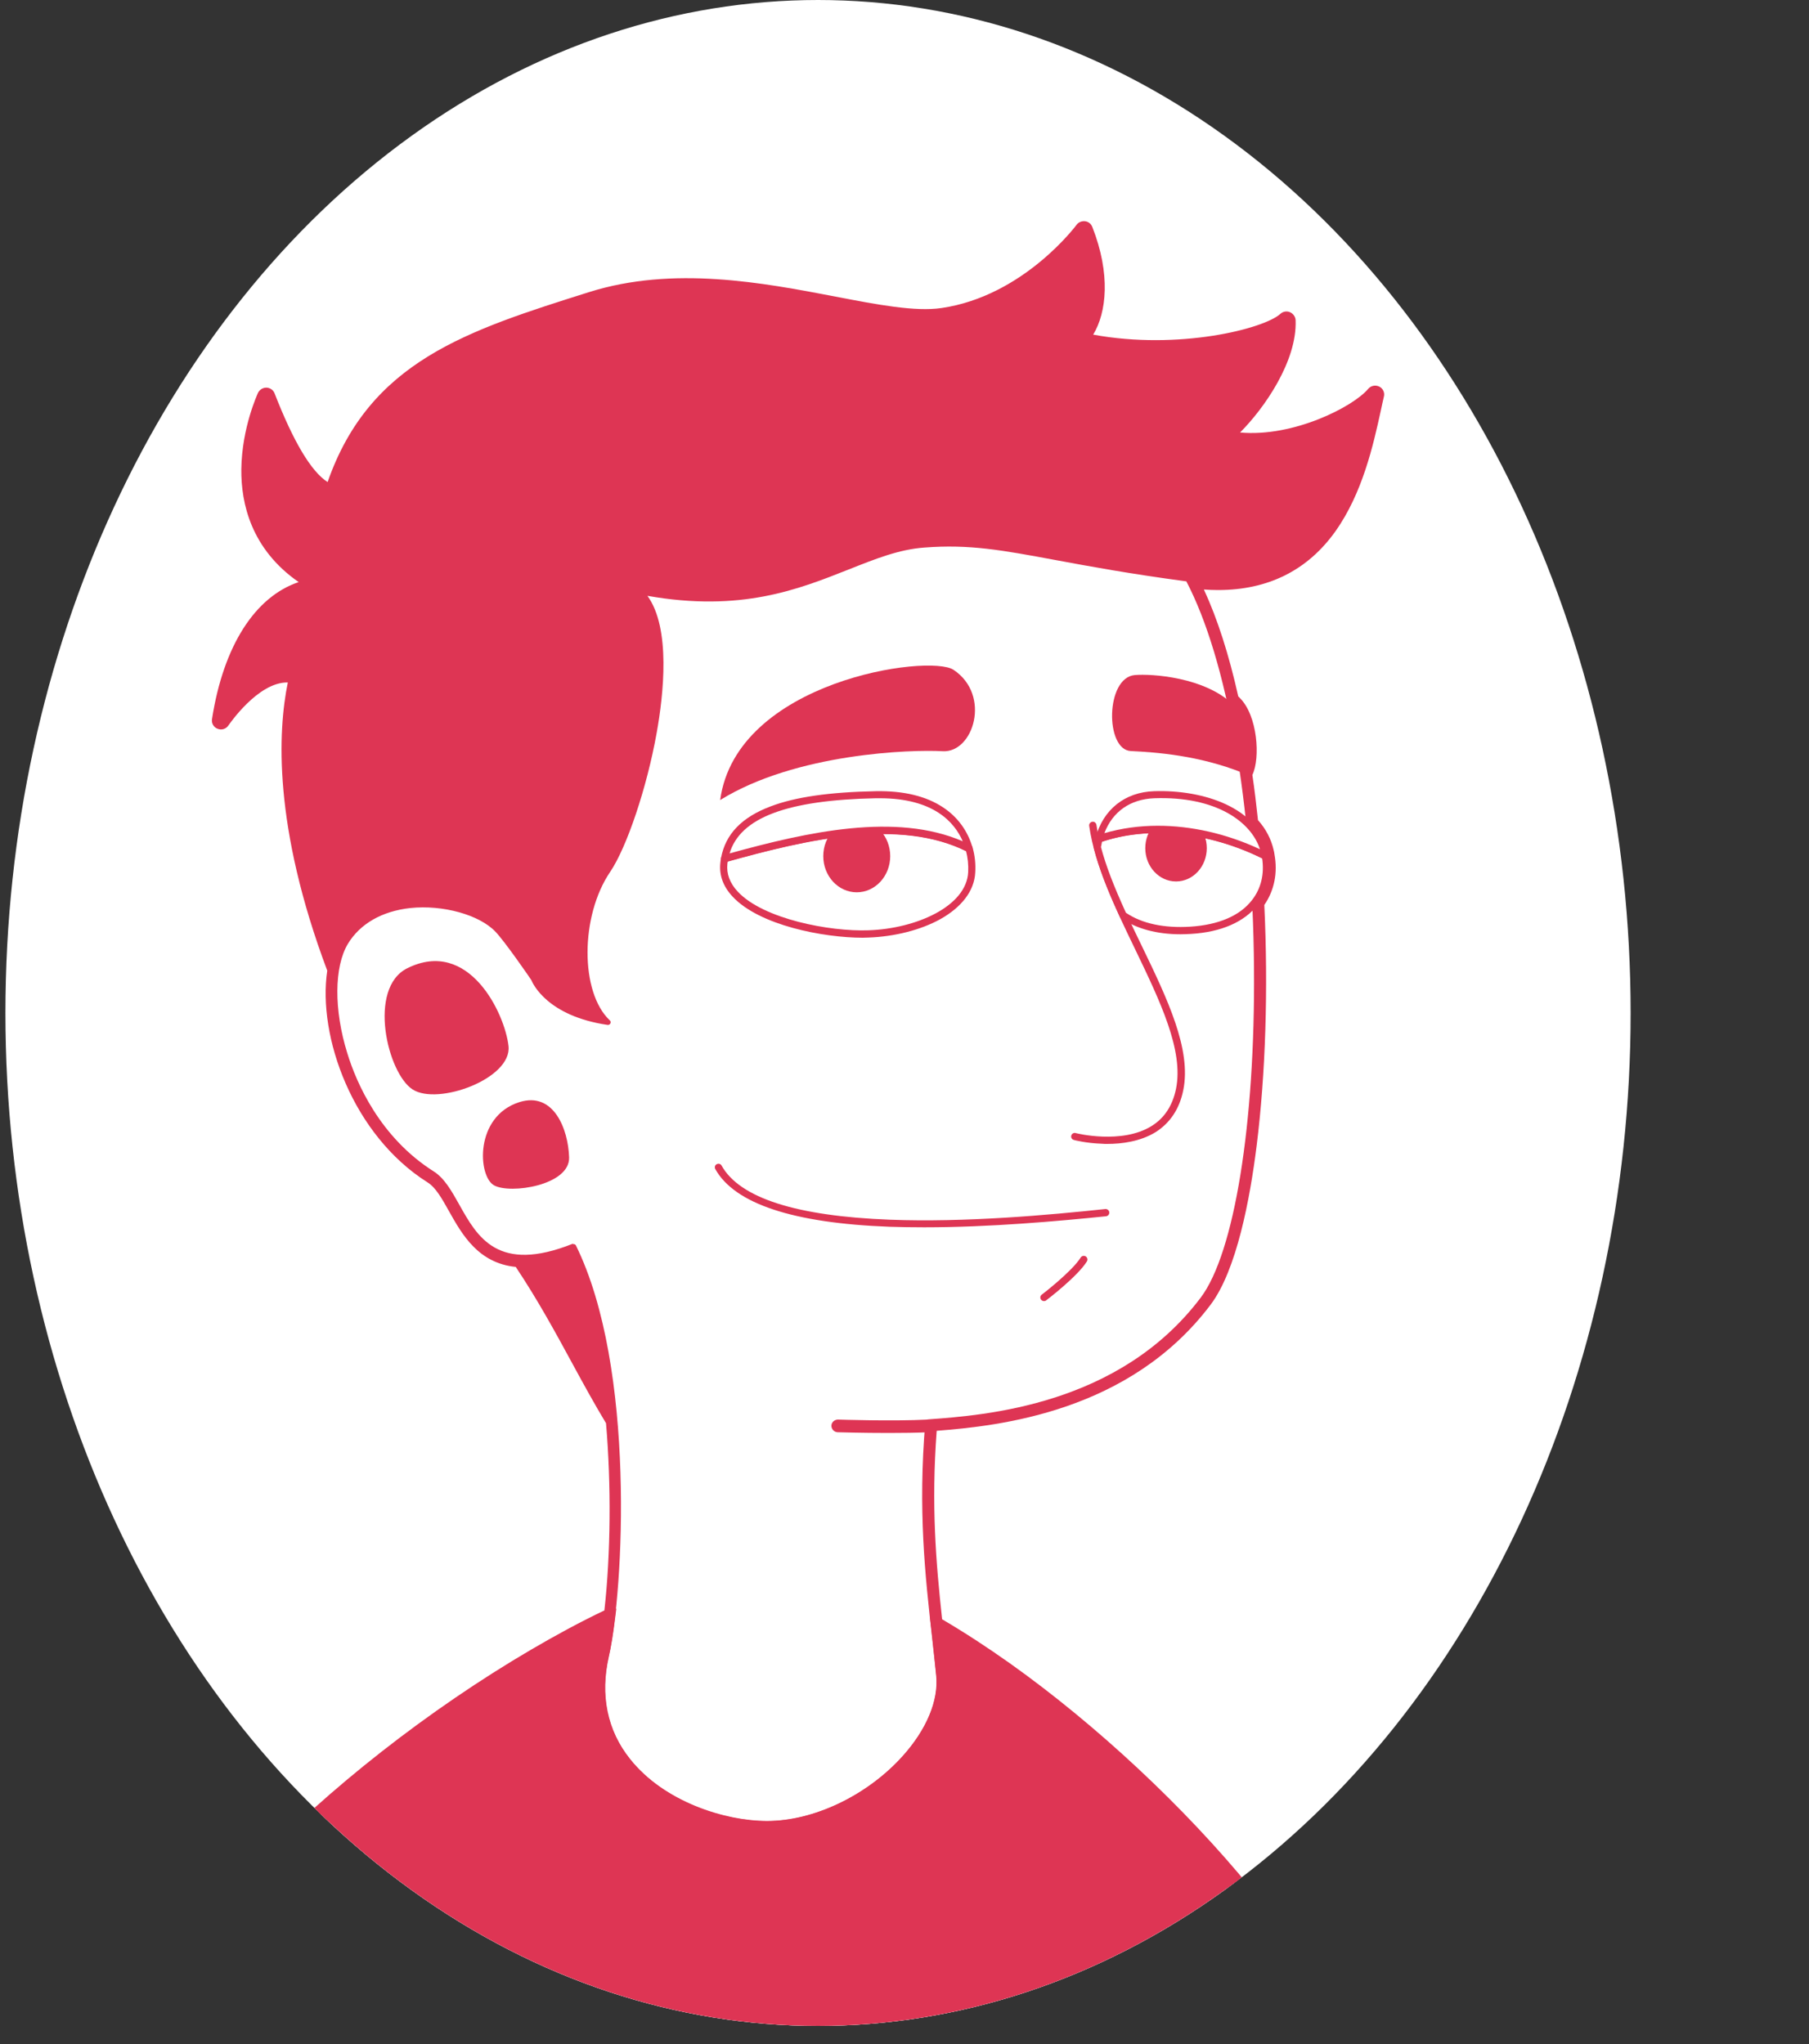 <?xml version="1.0" encoding="utf-8"?>
<!-- Generator: Adobe Illustrator 22.0.1, SVG Export Plug-In . SVG Version: 6.00 Build 0)  -->
<svg version="1.1" id="Layer_1" xmlns="http://www.w3.org/2000/svg" xmlns:xlink="http://www.w3.org/1999/xlink" x="0px" y="0px"
	 viewBox="0 0 1000 1130" style="enable-background:new 0 0 1000 1130;" xml:space="preserve">
<rect x="0" y="0" width="1000" height="1130" fill="#333333" stroke="none"/>
<style type="text/css">
	.st0{fill:#FFFFFF;}
	.st1{clip-path:url(#SVGID_2_);fill:#FFFFFF;}
	.st2{clip-path:url(#SVGID_2_);fill:#DE3554;}
	.st3{clip-path:url(#SVGID_2_);}
	.st4{fill:#DE3554;}
</style>
<ellipse class="st0" cx="452.2" cy="560" rx="449.2" ry="560"/>
<g>
	<defs>
		<ellipse id="SVGID_1_" cx="452.2" cy="560" rx="449.2" ry="560"/>
	</defs>
	<clipPath id="SVGID_2_">
		<use xlink:href="#SVGID_1_"  style="overflow:visible;"/>
	</clipPath>
	<path class="st1" d="M555.2,923.6c-13.2-9.4-26.3-17.9-39.2-25.3c-3.5-31.8-6.8-66.5-2.9-111.9c41-3,109-11,152-68
		c22.7-30,33.3-125.6,28.6-219.5c5.5-7.1,7.5-16,5.8-25.6c-0.1-0.6-0.2-1.2-0.4-1.8c-1.4-6-4.4-11.2-8.7-15.6
		c-1-9.7-2.2-19.2-3.5-28.5c0.1,0,0.1,0,0.2,0.1c4-5,3.8-28.8-5.4-37.7c-0.6-0.6-1.2-1.2-1.9-1.7c-5.8-26.5-13.5-49.8-23-67.7l0,0
		c0.4,0.1,0.8,0.1,1.3,0.2c83,11,94-68,102-102c-10,12-52,33-86,24c11-7,38-39,37-65c-11,10-65,23-116,11c11-9,15-33,4-61
		c0,0-30,41-78,48c-40.6,5.9-121-32-194-9s-122,39.7-143,106.7c-11-3-23-18-37-54c0,0-34,72,32,105c-29,1-50,29-57,74
		c0,0,21-32,43-25c-11.4,46.8,0.1,107.7,21,162.6c-5.4,31.7,10.7,86.6,53,113.4c15.2,9.6,17.6,44.9,48.8,46.2
		c20.8,30.8,36,63.6,51.9,89.6c3.6,40.3,2.1,81-1.1,108.4c-13.8,6.6-28.2,14.3-42.8,22.8c-107.2,63-225.2,172.9-223.8,249
		c0,0,443,0,675,0C749.1,1104.9,651.2,991.7,555.2,923.6z"/>
	<path class="st2" d="M747.1,1170.3h-675c-2.7,0-5-2.2-5-4.9c-0.8-46,39-97.7,72.6-132.9c41.4-43.5,97.4-87.4,153.7-120.4
		c13.8-8.1,27.5-15.5,40.7-21.8c3.5-31.2,3.8-69.6,0.9-103.5c-6.1-10.1-12.1-21-18.4-32.6c-9.6-17.7-19.6-36-31.5-53.8
		c-20.8-2.1-29.7-18-36.9-30.8c-3.8-6.8-7.3-13.1-11.8-15.9c-41.5-26.2-60.9-80.8-55.5-117.1c-30-79.8-27.3-132.5-21.8-159.3
		c-16.5-0.4-32.6,23.5-32.8,23.7c-1.3,2-3.8,2.8-6,1.9c-2.2-0.8-3.5-3.1-3.1-5.4c6.3-40.5,23.8-67.6,47.9-75.7
		c-26.2-18.2-31.9-43.4-31.7-62.4c0.3-23,8.9-41.4,9.2-42.2c0.9-1.8,2.7-2.9,4.7-2.9c2,0.1,3.8,1.3,4.5,3.2
		c10.4,26.7,20.2,43.2,29.3,49c23.3-66.8,77-83.7,144.5-105c46.6-14.7,96.1-5.2,135.9,2.4c23.8,4.6,44.4,8.5,58.9,6.4
		c45.4-6.6,74.4-45.6,74.7-46c1.1-1.5,2.9-2.2,4.7-2c1.8,0.2,3.3,1.4,4,3.1c10.3,26.2,7.9,47.4,0.5,59.6
		c47.2,8.7,94.4-3.2,103.5-11.5c1.4-1.3,3.5-1.7,5.3-0.9c1.8,0.8,3,2.5,3.1,4.4c0.9,22.6-17.3,48.7-30.7,62.1
		c29.6,2.7,62.6-14.3,70.8-24.1c1.5-1.8,4-2.3,6.1-1.3s3.2,3.4,2.6,5.6c-0.6,2.4-1.1,5-1.7,7.7c-4.2,19.2-10.1,45.5-25,66.6
		c-15.4,21.7-37.3,32.6-65,32.6c-2.5,0-5.1-0.1-7.8-0.3c7.4,16,13.8,35.8,19,59.1c0.3,0.3,0.6,0.5,0.8,0.8c9.9,9.7,11.5,33.3,7,42.6
		c1.2,8.1,2.2,16.5,3.1,25c4.4,4.9,7.3,10.5,8.7,16.7c0.2,0.7,0.3,1.4,0.4,2.1c1.9,10.4-0.1,20.1-5.6,28.1
		c2.2,46.3,0.7,93.4-4.2,132.8c-3.7,29.7-11.1,69.1-25.5,88.2c-44.8,59.4-116.8,67-151.4,69.7c-3.1,41.1-0.4,72.9,3,104.2
		c12.1,7.1,24.7,15.3,37.4,24.3c95.4,67.8,196,182.8,194,246C752,1168.2,749.8,1170.3,747.1,1170.3z M77.2,1160.3h664.9
		c-1.5-26.9-21.9-65.5-58-109.8c-36.2-44.4-84.2-89.2-131.7-122.9l0,0c-13.2-9.4-26.3-17.8-38.8-25.1c-1.4-0.8-2.3-2.2-2.5-3.8
		c-3.7-33.7-6.8-67.7-2.9-112.9c0.2-2.5,2.2-4.4,4.6-4.6c31.2-2.3,104.3-7.6,148.4-66c20.9-27.7,32.5-118.6,27.6-216.3
		c-0.1-1.2,0.3-2.4,1.1-3.3c4.6-5.9,6.3-13.4,4.8-21.7c-0.1-0.5-0.2-1.1-0.3-1.6c-1.1-4.9-3.6-9.3-7.4-13.2c-0.8-0.8-1.3-1.9-1.4-3
		c-1-9.6-2.2-19.1-3.5-28.3c-0.2-1.6,0.3-3.3,1.5-4.4c1.9-4.6,1.9-23.4-5.3-30.4c-0.5-0.4-1-0.9-1.6-1.5c-0.8-0.7-1.4-1.7-1.6-2.7
		c-6-27.1-13.5-49.3-22.3-66.1c-0.6-1-0.9-2.2-0.8-3.4c0.4-2.7,2.9-4.6,5.6-4.3h0.1l1.2,0.2c68.7,9.1,84.8-46.4,93.3-84.1
		c-6.8,4.4-15.4,8.5-24.3,11.6c-13.9,4.9-34.7,9.6-54.9,4.2c-1.9-0.5-3.4-2.1-3.7-4.1s0.6-3.9,2.3-5c9.4-6,29.5-30.2,33.9-51.6
		c-21,9.4-67,17.1-111.3,6.6c-1.9-0.4-3.3-1.9-3.7-3.7c-0.4-1.9,0.2-3.8,1.7-5c7.9-6.5,11.9-24.6,5.3-47.1
		c-11.2,12.5-37.9,37.4-75.4,42.9c-16.2,2.4-37.5-1.7-62.3-6.5c-38.7-7.4-86.8-16.6-131-2.7c-76,23.9-119.9,40.6-139.7,103.7
		c-0.8,2.6-3.5,4-6.1,3.3c-12.2-3.3-23.5-17.7-35.4-44.9c-2,6.9-4,16.3-4.1,26.6c-0.2,27.1,12.6,47.3,38,60c2,1,3.1,3.3,2.6,5.5
		c-0.5,2.2-2.4,3.9-4.7,3.9c-22,0.8-39.3,19.5-48.2,51c9.1-8.3,21.9-16.1,35.5-11.8c2.5,0.8,4,3.4,3.3,6
		c-10.1,41.2-2.7,97.9,20.8,159.7c0.3,0.8,0.4,1.7,0.3,2.6c-2.7,15.8,0.4,36.6,8.3,55.8c6.5,15.8,19.1,37.8,42.4,52.5
		c6.6,4.2,10.8,11.6,15.2,19.5c7.2,12.9,14.1,25.2,31.1,25.9c1.6,0.1,3,0.9,3.9,2.2c12.8,18.9,23.2,38.1,33.3,56.7
		c6.4,11.8,12.5,23,18.7,33.2c0.4,0.7,0.6,1.4,0.7,2.2c3.2,35.9,2.7,76.8-1.2,109.5c-0.2,1.7-1.3,3.2-2.8,3.9
		c-13.7,6.5-27.9,14.1-42.4,22.6c-55.4,33-110.6,76.2-151.4,119.1C102.9,1085.6,78.9,1127.3,77.2,1160.3z"/>
	<path class="st1" d="M511.1,301.3c-41.5,3-75,42-157,26c27,27-1,129-18,154s-17,68,0,84c-34-5-41-24-41-24s-14.2-20.9-20-27
		c-15.6-16.5-66-23-84,7c-15.3,25.6-2,96.4,48,128c19,12,18,64,78,40c32,65,27,187,18,226c-14.4,62.4,48,93,89,93
		c48,0,98.6-45.5,95-82c-4-40-11-81-6-140c41-3,109-11,152-68c39.4-52.2,42.5-302.5-8.2-398.2C574.9,309.2,551.9,298.3,511.1,301.3z
		"/>
	<path class="st2" d="M424.1,1009.8c-24.9,0-58.7-11-78.2-35.4c-13.2-16.6-17.4-37.1-12.3-59.4c8.1-35.2,14.9-156.6-17.3-223.8
		c-10.6,4.1-19.3,5.8-26.6,5.8c-22.1,0-31-15.9-38.5-29.3c-4-7.2-7.8-13.9-13-17.2c-30.7-19.4-44-50.3-49.1-67.1
		c-7.7-24.8-7.4-49.6,0.6-63c7.1-11.9,20.2-19.5,36.7-21.3c19.1-2.1,40,3.8,49.6,14c5.8,6.1,19.6,26.3,20.1,27.2
		c0.1,0.1,0.1,0.2,0.2,0.3c2.2,5.9,12.5,17.8,35.6,22.3c-6.5-8.3-10.2-21.3-10.2-36.4c0-17.2,4.7-34.1,13-46.2
		c7.7-11.3,19.2-41.7,25.3-75.7c9.2-51.1-0.5-69.8-7.1-76.4c-0.5-0.5-0.6-1.2-0.3-1.8c0.3-0.6,1-0.9,1.6-0.8
		c53.3,10.4,85.4-2.4,113.8-13.7c14.6-5.8,28.3-11.3,42.8-12.3l0.1,1.5l-0.1-1.5c25.2-1.8,43.2,1.5,73,7c18.4,3.4,41.4,7.6,73,11.9
		c0.5,0.1,0.9,0.4,1.1,0.8c23.1,43.6,37.4,124.4,38.1,216.1c0.7,86.5-11.1,158.6-30,183.7c-45.2,60-119,66.1-151.8,68.5
		c-4,48.1,0,83.5,3.9,117.8c0.8,7.1,1.6,13.8,2.2,20.7c1.5,14.8-5.4,31.5-19.5,47C481,995.4,450.7,1009.8,424.1,1009.8z
		 M317.1,687.8c0.6,0,1.1,0.3,1.3,0.8c33.2,67.5,26.3,191.3,18.1,227c-5,21.7-1.1,40.8,11.7,56.8c18.8,23.6,52.5,34.3,75.8,34.3
		c25.8,0,55.2-14,74.8-35.7c13.3-14.7,20.1-30.9,18.7-44.7c-0.7-6.8-1.4-13.5-2.2-20.6c-3.9-34.7-7.9-70.6-3.8-119.6
		c0.1-0.7,0.6-1.3,1.4-1.4c31.7-2.3,105.9-7.7,150.9-67.4c18.5-24.6,30.1-95.9,29.4-181.9c-0.7-90.7-14.7-170.6-37.4-214
		c-31.4-4.2-54.1-8.4-72.4-11.8c-29.6-5.5-47.5-8.8-72.3-6.9c-14.1,1-27,6.2-41.9,12.1c-28,11.1-59.6,23.7-111.3,14.6
		c13,17.9,8.9,54.6,5.1,75.8c-5.4,30.2-16.5,63.2-25.7,76.8c-16.6,24.4-16.7,66.6-0.2,82.1c0.5,0.4,0.6,1.2,0.3,1.7
		c-0.3,0.6-0.9,0.9-1.6,0.8c-33.1-4.9-41.2-22.6-42.1-24.8c-1.2-1.8-14.4-21-19.8-26.7c-8.9-9.4-29.2-15-47.1-13.1
		c-15.6,1.7-27.8,8.7-34.5,19.8c-7.6,12.7-7.8,36.5-0.3,60.5c5,16.3,18,46.5,47.9,65.4c5.8,3.7,9.8,10.8,14,18.3
		c10,17.9,21.3,38.1,62.7,21.6C316.7,687.8,316.9,687.8,317.1,687.8z"/>
	<path class="st1" d="M604.1,456.3c7,49,56,107,48,146s-58,26-58,26"/>
	<path class="st2" d="M612.1,632.4c-1,0-2,0-2.9-0.1c-8.8-0.3-15.4-2-15.6-2.1c-1.1-0.3-1.7-1.4-1.4-2.4c0.3-1.1,1.4-1.7,2.4-1.4
		c0.3,0.1,25.5,6.4,42-3.9c7.1-4.4,11.6-11.3,13.5-20.6c4.3-21.2-8.8-48.4-22.6-77.1c-11-22.8-22.3-46.3-25.4-68.2
		c-0.2-1.1,0.6-2.1,1.7-2.3c1.1-0.2,2.1,0.6,2.3,1.7c3,21.3,14.2,44.5,25.1,67c14.2,29.4,27.5,57.2,22.9,79.7
		c-2.1,10.4-7.3,18.1-15.3,23.2C630.3,631.1,620.1,632.4,612.1,632.4z"/>
	<path class="st2" d="M225.1,535.3c-22,11-11,58,3,67s55-6,53-24S259.2,518.3,225.1,535.3z"/>
	<path class="st2" d="M287.1,609.3c-24.9,7.9-23,41-14,46s42,0,41.5-15.5S306.1,603.3,287.1,609.3z"/>
	<path class="st1" d="M397.1,645.3c24,43,157,31,214,25"/>
	<path class="st2" d="M510.9,678.5c-6.4,0-12.9-0.1-19.2-0.3c-53.2-2-85.6-12.7-96.3-31.9c-0.5-1-0.2-2.2,0.8-2.7s2.2-0.2,2.7,0.8
		c10,17.9,41.2,27.9,93,29.9c41.9,1.6,88-2.6,119.1-5.9c1.1-0.1,2.1,0.7,2.2,1.8c0.1,1.1-0.7,2.1-1.8,2.2
		C584.8,675.1,547.4,678.5,510.9,678.5z"/>
	<path class="st1" d="M599.1,696.3c-5,8-22,21-22,21"/>
	<path class="st2" d="M577.1,719.3c-0.6,0-1.2-0.3-1.6-0.8c-0.7-0.9-0.5-2.1,0.4-2.8c0.2-0.1,16.8-12.9,21.5-20.5
		c0.6-0.9,1.8-1.2,2.8-0.6c0.9,0.6,1.2,1.8,0.6,2.8c-5.1,8.2-21.8,21-22.5,21.5C578,719.2,577.5,719.3,577.1,719.3z"/>
	<path class="st1" d="M513.1,788.3c-20,1-50,0-50,0"/>
	<path class="st2" d="M491.3,792.2c-14.8,0-28.1-0.4-28.3-0.4c-1.9-0.1-3.4-1.7-3.4-3.6s1.7-3.4,3.6-3.4c0.3,0,30.1,1,49.7,0
		c2-0.1,3.6,1.4,3.7,3.3c0.1,1.9-1.4,3.6-3.3,3.7C506.6,792.1,498.8,792.2,491.3,792.2z"/>
	<path class="st2" d="M476.9,518.4c-21.7,0-57.2-6.8-72-22.8c-5.2-5.6-7.4-11.8-6.7-18.5c0.1-0.9,0.2-1.9,0.4-2.8
		c0.1-0.8,0.7-1.4,1.4-1.6c45.9-12.9,98.1-25,136.6-5.5c0.5,0.3,0.9,0.7,1,1.2c1.3,4.5,1.8,9.2,1.5,14c-0.5,10-7.4,19.1-19.4,25.8
		c-10.7,5.9-25.1,9.6-39.5,10.1C479.1,518.3,478,518.4,476.9,518.4z M402.3,476.2c-0.1,0.4-0.1,0.9-0.2,1.3
		c-0.6,5.5,1.3,10.7,5.7,15.4c14.1,15.2,51,22.2,72.3,21.4c26.3-0.9,54.1-13.2,55.1-32.1c0.2-4.1-0.2-8-1.2-11.8
		C497.1,452.3,446.8,463.8,402.3,476.2z"/>
	<path class="st2" d="M398.1,442.3c42-26,106-28,123-27s27-31,6-45C513.7,361.4,407.1,376.3,398.1,442.3z"/>
	<path class="st2" d="M627.3,373.2c-16.2,1.4-16.5,41.3-2.2,42c13.9,0.7,37.4,2.3,62,12.1c4-5,3.8-28.8-5.4-37.7
		C666.1,374.3,636.6,372.4,627.3,373.2z"/>
	<g class="st3">
		<path class="st0" d="M607.5,463.7c-0.4,1.5-0.7,3-0.9,4.7c3.2,12.2,8.4,24.9,14.2,37.5c8.9,6.2,21.5,9.4,37.3,8.4
			c31.1-1.9,45.2-19.9,41.4-41.2C665.6,456.1,631.1,455.5,607.5,463.7z"/>
		<path class="st4" d="M652.6,516.5c-13.2,0-24.5-3.1-32.9-8.9c-0.3-0.2-0.5-0.5-0.7-0.8c-7.1-15.5-11.6-27.2-14.3-37.8
			c-0.1-0.3-0.1-0.5,0-0.8c0.2-1.7,0.6-3.3,1-4.9c0.2-0.6,0.6-1.2,1.3-1.4c27.5-9.6,62.5-6.1,93.5,9.5c0.6,0.3,1,0.8,1.1,1.4
			c1.9,10.3-0.3,19.8-6.2,27.3c-7.5,9.6-20.3,15.2-37,16.2C656.3,516.4,654.4,516.5,652.6,516.5z M622.4,504.6
			c8.8,6,21.1,8.6,35.6,7.7c15.6-1,27.4-6,34.1-14.7c5-6.4,6.9-14.4,5.6-23.1c-29.4-14.6-62.3-18-88.5-9.2c-0.2,1-0.4,2-0.6,3
			C611.3,478.5,615.6,489.7,622.4,504.6z"/>
	</g>
	<ellipse class="st2" cx="473.6" cy="473.3" rx="18.5" ry="20"/>
	<ellipse class="st2" cx="650.1" cy="468.9" rx="17" ry="18.4"/>
	<path class="st1" d="M535.6,469c-4.5-15.9-19.3-30.3-51.5-29.7c-46.4,1-78.8,9.4-83.6,35.3C451.1,460.5,499.5,450.7,535.6,469z"/>
	<path class="st2" d="M400.5,476.6c-0.5,0-1-0.2-1.3-0.5c-0.5-0.5-0.7-1.2-0.6-1.8c2.4-13.1,11.4-22.5,27.4-28.5
		c13.6-5.2,32.6-7.9,58.1-8.4c15.3-0.3,27.9,2.7,37.3,9c8,5.3,13.6,13,16.2,22.2c0.2,0.8,0,1.6-0.7,2.1s-1.5,0.6-2.2,0.2
		c-37.2-18.8-88.5-6.9-133.7,5.8C400.9,476.6,400.7,476.6,400.5,476.6z M486.3,441.3c-0.7,0-1.4,0-2.1,0c-49.1,1-75,10.7-80.9,30.5
		c43.4-12,91.9-22.7,128.9-6.7C527.7,454.7,516.2,441.3,486.3,441.3z"/>
	<path class="st1" d="M699.5,473.2c-0.1-0.6-0.2-1.2-0.4-1.8c-5-22-32-33-61-32c-15.6,0.5-26.7,9.7-30.6,24.4
		C631.1,455.5,665.6,456.1,699.5,473.2z"/>
	<path class="st2" d="M699.5,475.2c-0.3,0-0.6-0.1-0.9-0.2c-30.1-15.1-63.8-18.6-90.4-9.3c-0.7,0.2-1.5,0.1-2-0.4s-0.8-1.3-0.6-2
		c4.1-15.7,16.2-25.4,32.4-25.9c27.4-0.9,57.5,9.1,63,33.6c0.1,0.6,0.3,1.3,0.4,1.9c0.1,0.7-0.2,1.5-0.8,2
		C700.3,475,699.9,475.2,699.5,475.2z M640,456.5c18.5,0,38.1,4.4,56.5,13c-4.9-15.2-24.3-29.4-58.4-28.2
		c-13.3,0.5-23.1,7.4-27.6,19.3C619.8,457.9,629.8,456.5,640,456.5z"/>
	<g class="st3">
		<g>
			<path class="st4" d="M70.6,1166.8v-1.5c-0.8-44.8,38.5-95.7,71.6-130.4c41.2-43.3,96.9-86.9,152.9-119.8
				c14.1-8.3,28-15.7,41.2-22.1l2.5-1.2l-0.3,2.7c-1,8.3-2.2,15.5-3.4,20.8c-5,21.8-0.9,41.9,12,58.1c19.2,24.1,52.5,34.9,77,34.9
				c26.2,0,56-14.2,75.9-36.2c13.8-15.2,20.5-31.5,19.1-45.8c-0.7-6.9-1.4-13.6-2.2-20.7l-1-9.3l2.6,1.5
				c12.2,7.1,24.9,15.4,37.7,24.5c94.6,67.3,194.5,181,192.5,243v1.5H70.6z"/>
			<path class="st4" d="M337,894.4c-1,8.4-2.2,15.4-3.4,20.6c-5.1,22.3-0.9,42.8,12.3,59.4c19.5,24.5,53.3,35.4,78.2,35.4
				c26.6,0,56.9-14.4,77-36.7c14-15.5,21-32.2,19.5-47c-0.7-6.8-1.4-13.6-2.2-20.7c-0.2-2.1-0.5-4.2-0.7-6.3
				c12.3,7.2,24.9,15.4,37.6,24.4c95.9,68.2,193.8,181.4,191.8,241.8c-232,0-675,0-675,0c-1.4-76.1,116.6-186,223.8-248.9
				C309.9,908.2,323.7,900.8,337,894.4 M340.7,889.3l-4.9,2.4c-13.3,6.4-27.2,13.9-41.3,22.2c-56.1,32.9-112,76.7-153.2,120
				c-60.5,63.3-72.6,106.4-72.2,131.5l0.1,2.9h2.9h675h2.9l0.1-2.9c2.1-62.6-98.2-176.8-193.1-244.3c-12.8-9.1-25.6-17.4-37.8-24.5
				l-5.2-3l0.7,5.9c0.2,2.1,0.5,4.2,0.7,6.3c0.8,7.1,1.5,13.8,2.2,20.6c1.4,13.9-5.3,29.8-18.7,44.7c-19.6,21.7-49,35.7-74.8,35.7
				c-24.2,0-57-10.6-75.8-34.3c-12.6-15.8-16.6-35.5-11.7-56.8c1.2-5.3,2.4-12.6,3.4-20.9L340.7,889.3L340.7,889.3z"/>
		</g>
	</g>
	<path class="st2" d="M287.9,695.5c20.8,30.8,36,63.6,51.9,89.6c-3.1-35.1-10-70-22.7-95.8C305.2,694.1,295.6,695.8,287.9,695.5z"/>
	<path class="st2" d="M674.1,242.3c11-7,38-39,37-65c-11,10-65,23-116,11c11-9,15-33,4-61c0,0-30,41-78,48c-40.6,5.9-121-32-194-9
		s-122,40-143,107c-11-3-23-18-37-54c0,0-34,72,32,105c-29,1-50,29-57,74c0,0,21-32,43-25c-11.4,46.8,0.1,107.7,21,162.6
		c1-5.7,2.6-10.7,5-14.6c18-30,68.4-23.5,84-7c5.8,6.1,20,27,20,27s7,19,41,24c-17-16-17-59,0-84s45-127,18-154
		c82,16,115.5-23,157-26c0.6,0,1.3-0.1,1.9-0.1c0.3,0,0.5,0,0.8,0c0.4,0,0.7,0,1.1-0.1c0.3,0,0.6,0,0.8,0c0.3,0,0.7,0,1,0
		s0.5,0,0.8,0c0.4,0,0.7,0,1.1,0c0.2,0,0.5,0,0.7,0c0.4,0,0.7,0,1.1,0c0.3,0,0.5,0,0.8,0s0.7,0,1,0s0.6,0,0.9,0s0.6,0,0.9,0
		s0.5,0,0.8,0s0.7,0,1,0s0.5,0,0.8,0s0.7,0,1,0s0.5,0,0.8,0s0.7,0,1,0s0.5,0,0.8,0s0.6,0,1,0c0.3,0,0.5,0,0.8,0s0.6,0,0.9,0
		s0.5,0,0.8,0s0.6,0,1,0.1c0.2,0,0.5,0,0.7,0c0.3,0,0.7,0,1,0.1c0.2,0,0.5,0,0.7,0c0.3,0,0.7,0,1,0.1c0.2,0,0.4,0,0.7,0.1
		c0.4,0,0.7,0.1,1.1,0.1c0.2,0,0.4,0,0.6,0.1c0.4,0,0.7,0.1,1.1,0.1c0.2,0,0.4,0,0.6,0.1c0.4,0,0.8,0.1,1.1,0.1c0.2,0,0.4,0,0.6,0.1
		c0.4,0,0.8,0.1,1.1,0.1c0.2,0,0.4,0,0.6,0.1c0.4,0,0.8,0.1,1.2,0.1c0.1,0,0.3,0,0.4,0.1c0.4,0.1,0.9,0.1,1.3,0.2c0.1,0,0.2,0,0.3,0
		c0.5,0.1,0.9,0.1,1.4,0.2c0.1,0,0.2,0,0.3,0c0.5,0.1,1,0.1,1.5,0.2c0.1,0,0.1,0,0.2,0c0.5,0.1,1.1,0.1,1.6,0.2c0.1,0,0.1,0,0.2,0
		c0.6,0.1,1.1,0.2,1.7,0.2h0.1c23.5,3.5,51.5,10.1,101.2,16.8c0.4,0.1,0.8,0.1,1.3,0.2c83,11,94-68,102-102
		C750.1,230.3,708.1,251.3,674.1,242.3z"/>
</g>
</svg>
